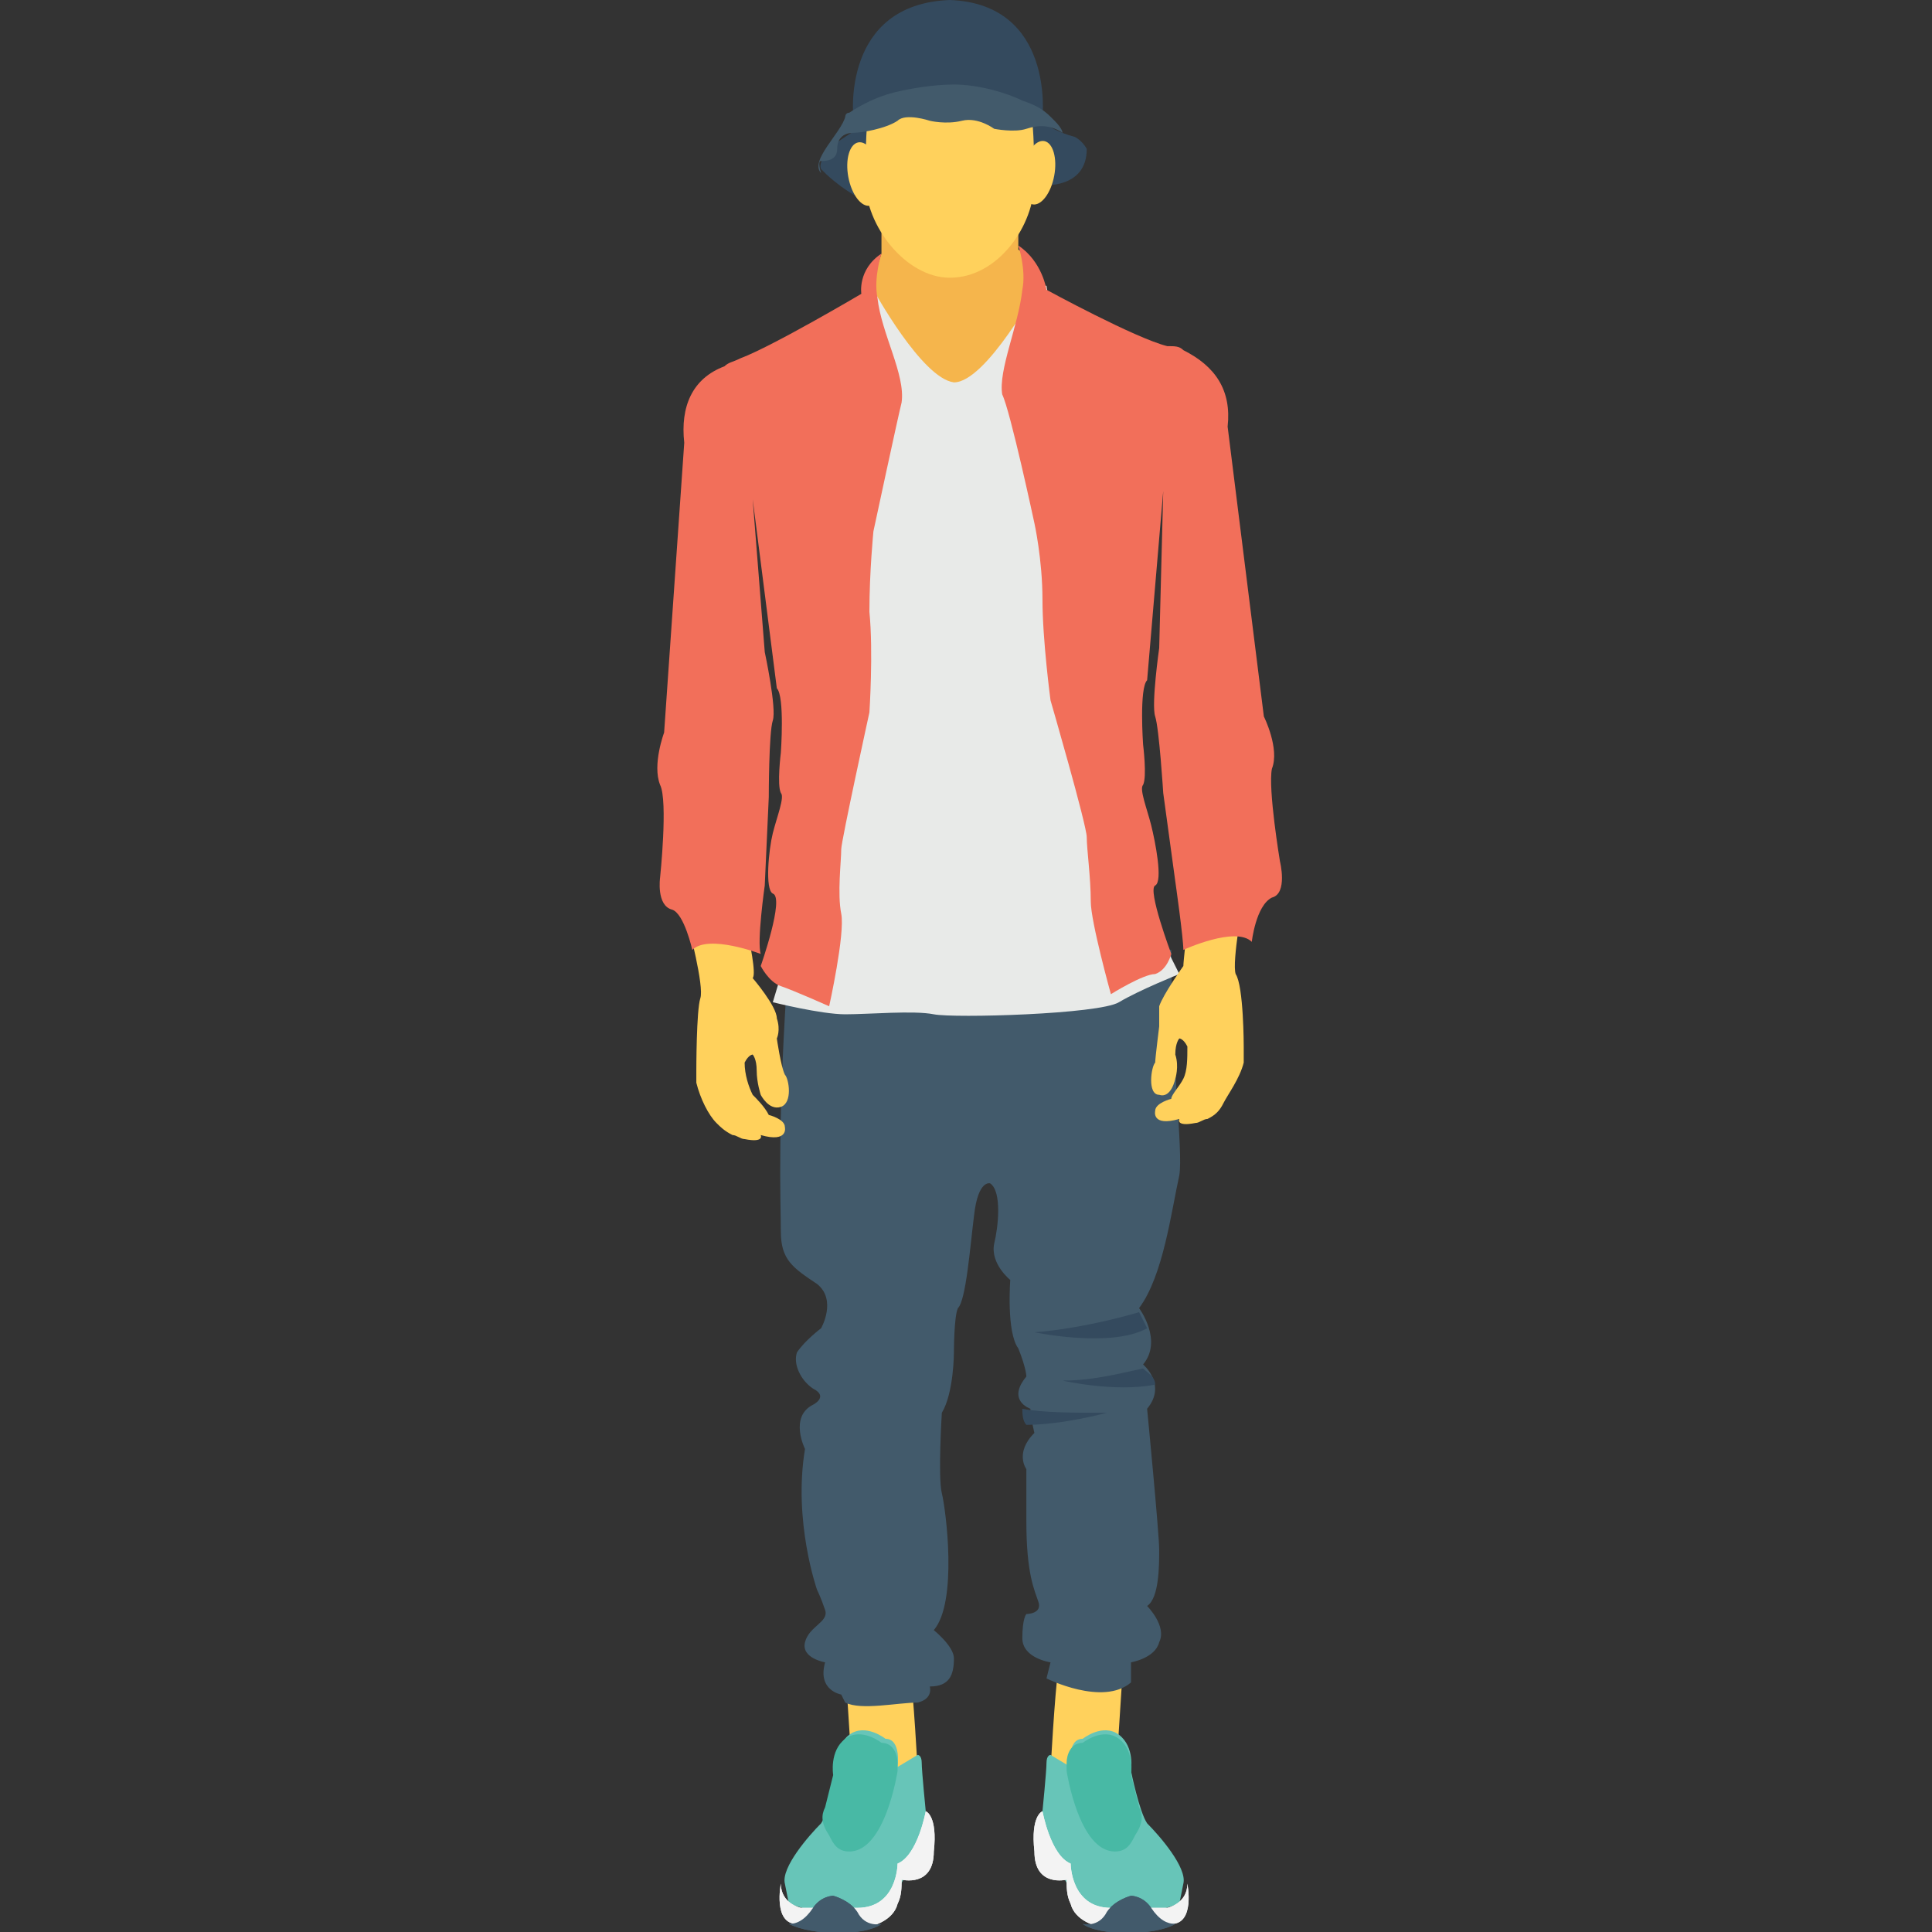 <?xml version="1.0" encoding="utf-8"?>
<!-- Generator: Adobe Illustrator 18.0.0, SVG Export Plug-In . SVG Version: 6.00 Build 0)  -->
<!DOCTYPE svg PUBLIC "-//W3C//DTD SVG 1.1//EN" "http://www.w3.org/Graphics/SVG/1.1/DTD/svg11.dtd">
<svg version="1.1" id="Layer_1" xmlns="http://www.w3.org/2000/svg" xmlns:xlink="http://www.w3.org/1999/xlink" x="0px" y="0px"
	 viewBox="0 0 48 48" enable-background="new 0 0 48 48" xml:space="preserve">
<rect x="0" y="0" width="48" height="48" fill="#333333" stroke="none"/>
<g>
	<g>
		<g>
			<g>
				<g>
					<path fill="#FFD15C" d="M26.1,44c0,0,0.1-1.9,0.2-2.6h1.6l-0.2,3.1L26.1,44z"/>
				</g>
			</g>
		</g>
		<g>
			<g>
				<g>
					<g>
						<g>
							<path fill="#67C5B8" d="M25.8,45.8l0.1-0.8c0,0,0.1-1,0.1-1.2s0.1-0.2,0.1-0.2l0.5,0.3c0,0-0.1-0.7,0.3-0.7
								c0,0,0.5-0.4,0.9-0.1c0.4,0.3,0.3,0.9,0.3,0.9s0.2,1,0.4,1.3c0.3,0.3,1,1.1,0.9,1.5c-0.1,0.5-0.1,0.5-0.1,0.5l-1.3,0.4
								l-1.1-0.2l-0.5-0.9L26,46.1L25.8,45.8z"/>
						</g>
					</g>
				</g>
				<g>
					<g>
						<g>
							<g>
								<path fill="#F3F3F3" d="M25.9,45c0,0,0.2,1.1,0.7,1.3c0,0,0,1.1,1,1.1c1,0,1.4,0,1.4,0s0.5-0.1,0.5-0.6c0,0,0.2,1-0.4,1
									c-0.4,0-1,0.1-1.5,0.1c-0.4,0-0.9-0.2-1-0.6c-0.1-0.2-0.1-0.4-0.1-0.6c0,0-0.8,0.2-0.8-0.7C25.6,45.1,25.9,45,25.9,45z"/>
							</g>
						</g>
					</g>
					<g>
						<g>
							<g>
								<path fill="#425A6B" d="M26.9,47.8c0,0,0.4,0.1,0.6-0.3c0.2-0.3,0.6-0.4,0.6-0.4s0.3,0,0.5,0.3c0.2,0.3,0.4,0.4,0.6,0.4
									C28.7,48.1,27.3,48.1,26.9,47.8z"/>
							</g>
						</g>
					</g>
				</g>
			</g>
			<g>
				<g>
					<g>
						<g>
							<path fill="#F3F3F3" d="M25.9,45c0,0,0.2,1.1,0.7,1.3c0,0,0,1.1,1,1.1c1,0,1.4,0,1.4,0s0.5-0.1,0.5-0.6c0,0,0.2,1-0.4,1
								c-0.4,0-1,0.1-1.5,0.1c-0.4,0-0.9-0.2-1-0.6c-0.1-0.2-0.1-0.4-0.1-0.6c0,0-0.8,0.2-0.8-0.7C25.6,45.1,25.9,45,25.9,45z"/>
						</g>
					</g>
				</g>
				<g>
					<g>
						<g>
							<path fill="#425A6B" d="M26.9,47.8c0,0,0.4,0.1,0.6-0.3c0.2-0.3,0.6-0.4,0.6-0.4s0.3,0,0.5,0.3c0.2,0.3,0.4,0.4,0.6,0.4
								C28.7,48.1,27.3,48.1,26.9,47.8z"/>
						</g>
					</g>
				</g>
			</g>
			<g>
				<g>
					<g>
						<path fill="#48B9A5" d="M28.3,44.9c-0.1-0.4-0.2-0.8-0.2-0.8s0.1-0.6-0.3-0.9c-0.4-0.3-0.9,0.1-0.9,0.1
							c-0.3,0-0.4,0.3-0.4,0.5c0,0.1,0,0.1,0,0.2c0,0,0.3,2,1.2,2c0.3,0,0.4-0.2,0.5-0.4C28.4,45.3,28.4,45.1,28.3,44.9z"/>
					</g>
				</g>
			</g>
		</g>
	</g>
	<g>
		<g>
			<g>
				<g>
					<path fill="#FFD15C" d="M22.8,44c0,0-0.1-1.9-0.2-2.6H21l0.2,3.1L22.8,44z"/>
				</g>
			</g>
		</g>
		<g>
			<g>
				<g>
					<g>
						<g>
							<path fill="#67C5B8" d="M23,45.8L23,45c0,0-0.1-1-0.1-1.2s-0.1-0.2-0.1-0.2l-0.5,0.3c0,0,0.1-0.7-0.3-0.7
								c0,0-0.5-0.4-0.9-0.1c-0.4,0.3-0.3,0.9-0.3,0.9s-0.2,1-0.4,1.3c-0.3,0.3-1,1.1-0.9,1.5c0.1,0.5,0.1,0.5,0.1,0.5l1.3,0.4
								l1.1-0.2l0.5-0.9l0.5-0.4L23,45.8z"/>
						</g>
					</g>
				</g>
				<g>
					<g>
						<g>
							<g>
								<path fill="#F3F3F3" d="M23,45c0,0-0.2,1.1-0.7,1.3c0,0,0,1.1-1,1.1c-1,0-1.4,0-1.4,0s-0.5-0.1-0.5-0.6c0,0-0.2,1,0.4,1
									c0.4,0,1,0.1,1.5,0.1c0.4,0,0.9-0.2,1-0.6c0.1-0.2,0.1-0.4,0.1-0.6c0,0,0.8,0.2,0.8-0.7C23.3,45.1,23,45,23,45z"/>
							</g>
						</g>
					</g>
					<g>
						<g>
							<g>
								<path fill="#425A6B" d="M21.9,47.8c0,0-0.4,0.1-0.6-0.3c-0.2-0.3-0.6-0.4-0.6-0.4s-0.3,0-0.5,0.3c-0.2,0.3-0.4,0.4-0.6,0.4
									C20.2,48.1,21.5,48.1,21.9,47.8z"/>
							</g>
						</g>
					</g>
				</g>
			</g>
			<g>
				<g>
					<g>
						<g>
							<path fill="#F3F3F3" d="M23,45c0,0-0.2,1.1-0.7,1.3c0,0,0,1.1-1,1.1c-1,0-1.4,0-1.4,0s-0.5-0.1-0.5-0.6c0,0-0.2,1,0.4,1
								c0.4,0,1,0.1,1.5,0.1c0.4,0,0.9-0.2,1-0.6c0.1-0.2,0.1-0.4,0.1-0.6c0,0,0.8,0.2,0.8-0.7C23.3,45.1,23,45,23,45z"/>
						</g>
					</g>
				</g>
				<g>
					<g>
						<g>
							<path fill="#425A6B" d="M21.9,47.8c0,0-0.4,0.1-0.6-0.3c-0.2-0.3-0.6-0.4-0.6-0.4s-0.3,0-0.5,0.3c-0.2,0.3-0.4,0.4-0.6,0.4
								C20.2,48.1,21.5,48.1,21.9,47.8z"/>
						</g>
					</g>
				</g>
			</g>
			<g>
				<g>
					<g>
						<path fill="#48B9A5" d="M20.5,44.9c0.1-0.4,0.2-0.8,0.2-0.8s-0.1-0.6,0.3-0.9c0.4-0.3,0.9,0.1,0.9,0.1c0.3,0,0.4,0.3,0.4,0.5
							c0,0.1,0,0.1,0,0.2c0,0-0.3,2-1.2,2c-0.3,0-0.4-0.2-0.5-0.4C20.4,45.3,20.4,45.1,20.5,44.9z"/>
					</g>
				</g>
			</g>
		</g>
	</g>
	<g>
		<g>
			<g>
				<path fill="#425A6B" d="M19.6,23.7c-0.3,4.1-0.2,6.2-0.2,6.9c0,0.7,0.3,0.9,0.9,1.3c0.5,0.4,0.1,1.1,0.1,1.1s-0.4,0.3-0.6,0.6
					c-0.1,0.3,0.1,0.7,0.4,0.9c0.4,0.2,0,0.4,0,0.4c-0.6,0.3-0.2,1.1-0.2,1.1c-0.3,1.8,0.3,3.5,0.3,3.5s0.1,0.2,0.2,0.5
					c0.1,0.3-0.4,0.4-0.5,0.8c-0.1,0.4,0.5,0.5,0.5,0.5c-0.2,0.7,0.4,0.8,0.4,0.8l0.1,0.2c0.4,0.2,1.3,0,1.8,0
					c0.4-0.1,0.3-0.4,0.3-0.4c0.5,0,0.6-0.3,0.6-0.7c0-0.3-0.5-0.7-0.5-0.7c0.6-0.7,0.3-3,0.2-3.4c-0.1-0.4,0-2,0-2
					c0.3-0.5,0.3-1.5,0.3-1.5s0-0.9,0.1-1.1c0.2-0.2,0.3-1.5,0.4-2.3c0.1-0.9,0.4-0.8,0.4-0.8c0.3,0.2,0.2,1.1,0.1,1.5
					c-0.1,0.5,0.4,0.9,0.4,0.9s-0.1,1.3,0.2,1.7c0.2,0.5,0.2,0.7,0.2,0.7c-0.5,0.6,0.1,0.8,0.1,0.8c0,0.2,0.1,0.6,0.1,0.6
					c-0.5,0.5-0.2,0.9-0.2,0.9s0,0,0,1.3c0,1.3,0.2,1.7,0.3,2c0.1,0.3-0.3,0.3-0.3,0.3s-0.1,0.1-0.1,0.6c0,0.5,0.7,0.6,0.7,0.6
					l-0.1,0.4c0,0,1.4,0.7,2.1,0.1l0-0.5c0,0,0.6-0.1,0.7-0.5c0.2-0.4-0.3-0.9-0.3-0.9c0.3-0.2,0.3-1,0.3-1.4c0-0.4-0.3-3.5-0.3-3.5
					c0.5-0.6-0.1-1.1-0.1-1.1c0.5-0.6-0.1-1.4-0.1-1.4c0.6-0.8,0.8-2.4,1-3.3c0.1-0.6-0.2-2.9-0.2-5.6H19.6z"/>
			</g>
		</g>
	</g>
	<g>
		<g>
			<g>
				<path fill="#344A5E" d="M20.4,4.2l0.1,0.1c0,0,0.6,0.6,1.3,0.8c0.6,0.2,4.1-0.5,4.1-0.5s1.1,0.1,1.1-0.9c0,0-0.1-0.2-0.3-0.3
					C26.3,3.3,26,3.1,26,3.1l-2.7-0.4L21.6,3l-0.9,0.6C20.7,3.6,20.3,4,20.4,4.2z"/>
			</g>
		</g>
	</g>
	<g>
		<g>
			<g>
				<path fill="#F5B54C" d="M25.3,5.5v0.7c0,0,0.5,0.3,0.4,0.8c-0.1,0.5-0.3,1.5-0.3,1.6c0,2-3.9,2-3.9-0.1l0.3-1.9l0.1-0.3V4.8
					L25.3,5.5z"/>
			</g>
		</g>
	</g>
	<g>
		<g>
			<g>
				<g>
					<path fill="#FFD15C" d="M25.7,4.5c0,1.1-0.9,2.4-2.1,2.4c-1.1,0-2.1-1.3-2.1-2.4c0-4.5,0.9-3,2.1-3C24.7,1.5,25.7,0,25.7,4.5z"
						/>
				</g>
			</g>
		</g>
		<g>
			<g>
				<g>
					<path fill="#344A5E" d="M25.9,2.9h-4.7c0,0-0.3-2.8,2.4-2.9C26.2,0.1,25.9,2.9,25.9,2.9z"/>
				</g>
			</g>
		</g>
		<g>
			<g>
				<g>
					<g>
						
							<ellipse transform="matrix(0.983 0.182 -0.182 0.983 1.22 -4.631)" fill="#FFD15C" cx="25.8" cy="4.3" rx="0.4" ry="0.8"/>
					</g>
				</g>
			</g>
			<g>
				<g>
					<g>
						
							<ellipse transform="matrix(-0.983 0.182 -0.182 -0.983 43.288 4.656)" fill="#FFD15C" cx="21.4" cy="4.3" rx="0.4" ry="0.8"/>
					</g>
				</g>
			</g>
		</g>
	</g>
	<g>
		<g>
			<g>
				<g>
					<path fill="#E8EAE8" d="M29.3,24.2c0,0-1,0.4-1.5,0.7c-0.5,0.3-4.1,0.4-4.6,0.3c-0.5-0.1-1.6,0-2.2,0c-0.6,0-1.8-0.3-1.8-0.3
						l0.3-1l2.2-16.7c0,0,1.2,2.2,2,2.3c0.8,0,2.1-2.4,2.1-2.4h0.2l0.7,4.4l1.8,11.1L29.3,24.2z"/>
				</g>
			</g>
		</g>
		<g>
			<g>
				<g>
					<g>
						<path fill="#FFD15C" d="M29.5,23c0,0-0.1,0.9-0.1,1c0,0-0.5,0.7-0.6,1c0,0.3,0,0.5,0,0.5s-0.1,0.8-0.1,0.9
							c-0.1,0.1-0.2,0.8,0.1,0.8c0.3,0.1,0.4-0.4,0.4-0.4s0.1-0.3,0-0.6c0-0.3,0.1-0.4,0.1-0.4s0.1,0,0.2,0.2c0,0.3,0,0.6-0.1,0.8
							s-0.3,0.4-0.3,0.5c0,0-0.4,0.1-0.4,0.3c0,0-0.1,0.4,0.6,0.2c0,0-0.1,0.2,0.4,0.1c0.1,0,0.2-0.1,0.3-0.1
							c0.2-0.1,0.3-0.2,0.4-0.4c0.1-0.2,0.4-0.6,0.5-1c0-0.1,0-0.2,0-0.2V26c0,0,0-1.5-0.2-1.8c-0.1-0.3,0.2-1.9,0.2-1.9L29.5,23z"
							/>
					</g>
				</g>
			</g>
			<g>
				<g>
					<g>
						<path fill="#F26F5A" d="M25.3,6.1c0,0,0.2,0.6,0.1,1.1c-0.1,0.9-0.6,2-0.5,2.6c0.2,0.4,0.8,3.2,0.8,3.2s0.2,0.9,0.2,1.9
							c0,1,0.2,2.5,0.2,2.5s0.9,3.1,0.9,3.4c0,0.3,0.1,1,0.1,1.6c0,0.5,0.5,2.3,0.5,2.3s0.8-0.5,1.1-0.5c0.3-0.1,0.4-0.5,0.4-0.5
							s-0.6-1.6-0.4-1.7c0.2-0.1,0-1.1-0.1-1.5c-0.1-0.4-0.3-0.9-0.2-1c0.1-0.2,0-1,0-1s-0.1-1.4,0.1-1.6l0.4-4.7l-0.1,3.9
							c0,0-0.2,1.4-0.1,1.7c0.1,0.3,0.2,1.9,0.2,1.9l0.3,2.2c0,0,0.2,1.4,0.2,1.7c0,0,1.3-0.6,1.7-0.2c0,0,0.1-0.9,0.5-1.1
							c0.4-0.1,0.2-0.9,0.2-0.9s-0.3-1.8-0.2-2.3c0.2-0.5-0.2-1.3-0.2-1.3l-0.9-7.2c0.1-0.9-0.3-1.5-1.1-1.9
							c-0.1-0.1-0.2-0.1-0.4-0.1c-0.8-0.2-3-1.4-3-1.4S25.9,6.5,25.3,6.1z"/>
					</g>
				</g>
			</g>
		</g>
		<g>
			<g>
				<g>
					<g>
						<path fill="#FFD15C" d="M18.6,23.3c0,0,0.2,0.9,0.1,1c0,0,0.6,0.7,0.6,1c0.1,0.3,0,0.5,0,0.5s0.1,0.7,0.2,0.9
							c0.1,0.1,0.2,0.7-0.1,0.8c-0.3,0.1-0.5-0.3-0.5-0.3s-0.1-0.3-0.1-0.6c0-0.3-0.1-0.4-0.1-0.4s-0.1,0-0.2,0.2
							c0,0.3,0.1,0.6,0.2,0.8c0.1,0.1,0.3,0.3,0.4,0.5c0,0,0.4,0.1,0.4,0.3c0,0,0.1,0.4-0.6,0.2c0,0,0.1,0.2-0.4,0.1
							c-0.1,0-0.2-0.1-0.3-0.1c-0.2-0.1-0.3-0.2-0.4-0.3c-0.2-0.2-0.4-0.6-0.5-1c0-0.1,0-0.2,0-0.2l0-0.1c0,0,0-1.5,0.1-1.8
							c0.1-0.3-0.3-1.8-0.3-1.8L18.6,23.3z"/>
					</g>
				</g>
			</g>
			<g>
				<g>
					<g>
						<path fill="#F26F5A" d="M21.9,6.3c0,0-0.2,0.6-0.1,1.1c0.1,0.9,0.7,1.9,0.6,2.6c-0.1,0.4-0.7,3.2-0.7,3.2s-0.1,1-0.1,2
							c0.1,1,0,2.5,0,2.5s-0.7,3.2-0.7,3.4c0,0.3-0.1,1.1,0,1.6c0.1,0.5-0.3,2.3-0.3,2.3s-0.9-0.4-1.2-0.5c-0.3-0.1-0.5-0.5-0.5-0.5
							s0.6-1.7,0.3-1.8c-0.2-0.1-0.1-1.1,0-1.5c0.1-0.4,0.3-0.9,0.2-1c-0.1-0.2,0-1,0-1s0.1-1.4-0.1-1.6l-0.6-4.7l0.3,3.8
							c0,0,0.3,1.4,0.2,1.7c-0.1,0.3-0.1,1.9-0.1,1.9L19,22c0,0-0.2,1.4-0.1,1.7c0,0-1.3-0.5-1.7-0.1c0,0-0.2-0.9-0.5-1
							c-0.4-0.1-0.3-0.8-0.3-0.8s0.2-1.9,0-2.3c-0.2-0.5,0.1-1.3,0.1-1.3l0.5-7.2c-0.1-0.9,0.2-1.6,1-1.9c0.1-0.1,0.2-0.1,0.4-0.2
							c0.8-0.3,3-1.6,3-1.6S21.3,6.7,21.9,6.3z"/>
					</g>
				</g>
			</g>
		</g>
	</g>
	<g>
		<g>
			<g>
				<path fill="#425A6B" d="M20.4,4.3c0,0-0.1-0.3,0-0.3c0.1,0,0.4,0,0.4-0.3c0-0.3,0.2-0.4,0.4-0.4s0.8-0.1,1.1-0.3
					c0.2-0.2,0.8,0,0.8,0s0.4,0.1,0.8,0c0.4-0.1,0.8,0.2,0.8,0.2s0.5,0.1,0.8,0c0.3-0.1,0.6-0.1,0.9,0.1c0,0,0-0.1-0.2-0.3
					c0,0,0,0-0.1-0.1c-0.2-0.2-0.4-0.3-0.7-0.4c-0.4-0.2-1.1-0.4-1.7-0.4c-0.5,0-1.1,0.1-1.5,0.2c-0.4,0.1-0.8,0.3-1.1,0.5
					c-0.1,0-0.1,0.1-0.1,0.1C20.9,3.3,20.1,4,20.4,4.3z"/>
			</g>
		</g>
	</g>
	<g>
		<g>
			<path fill="#344A5E" d="M28.5,33c-0.9,0.5-2.8,0.1-2.8,0.1c1.3-0.1,2.6-0.5,2.6-0.5L28.5,33z"/>
		</g>
	</g>
	<g>
		<g>
			<path fill="#344A5E" d="M28.7,34.4c-1,0.2-2.3-0.1-2.3-0.1c0.8,0,1.5-0.2,2-0.3C28.5,34.1,28.7,34.2,28.7,34.4z"/>
		</g>
	</g>
	<g>
		<g>
			<path fill="#344A5E" d="M27.5,35.1c0,0-1.1,0.3-2,0.3c-0.1-0.1-0.1-0.3-0.1-0.4c0,0,0,0,0,0C25.9,35.1,26.7,35.1,27.5,35.1z"/>
		</g>
	</g>
</g>
</svg>
